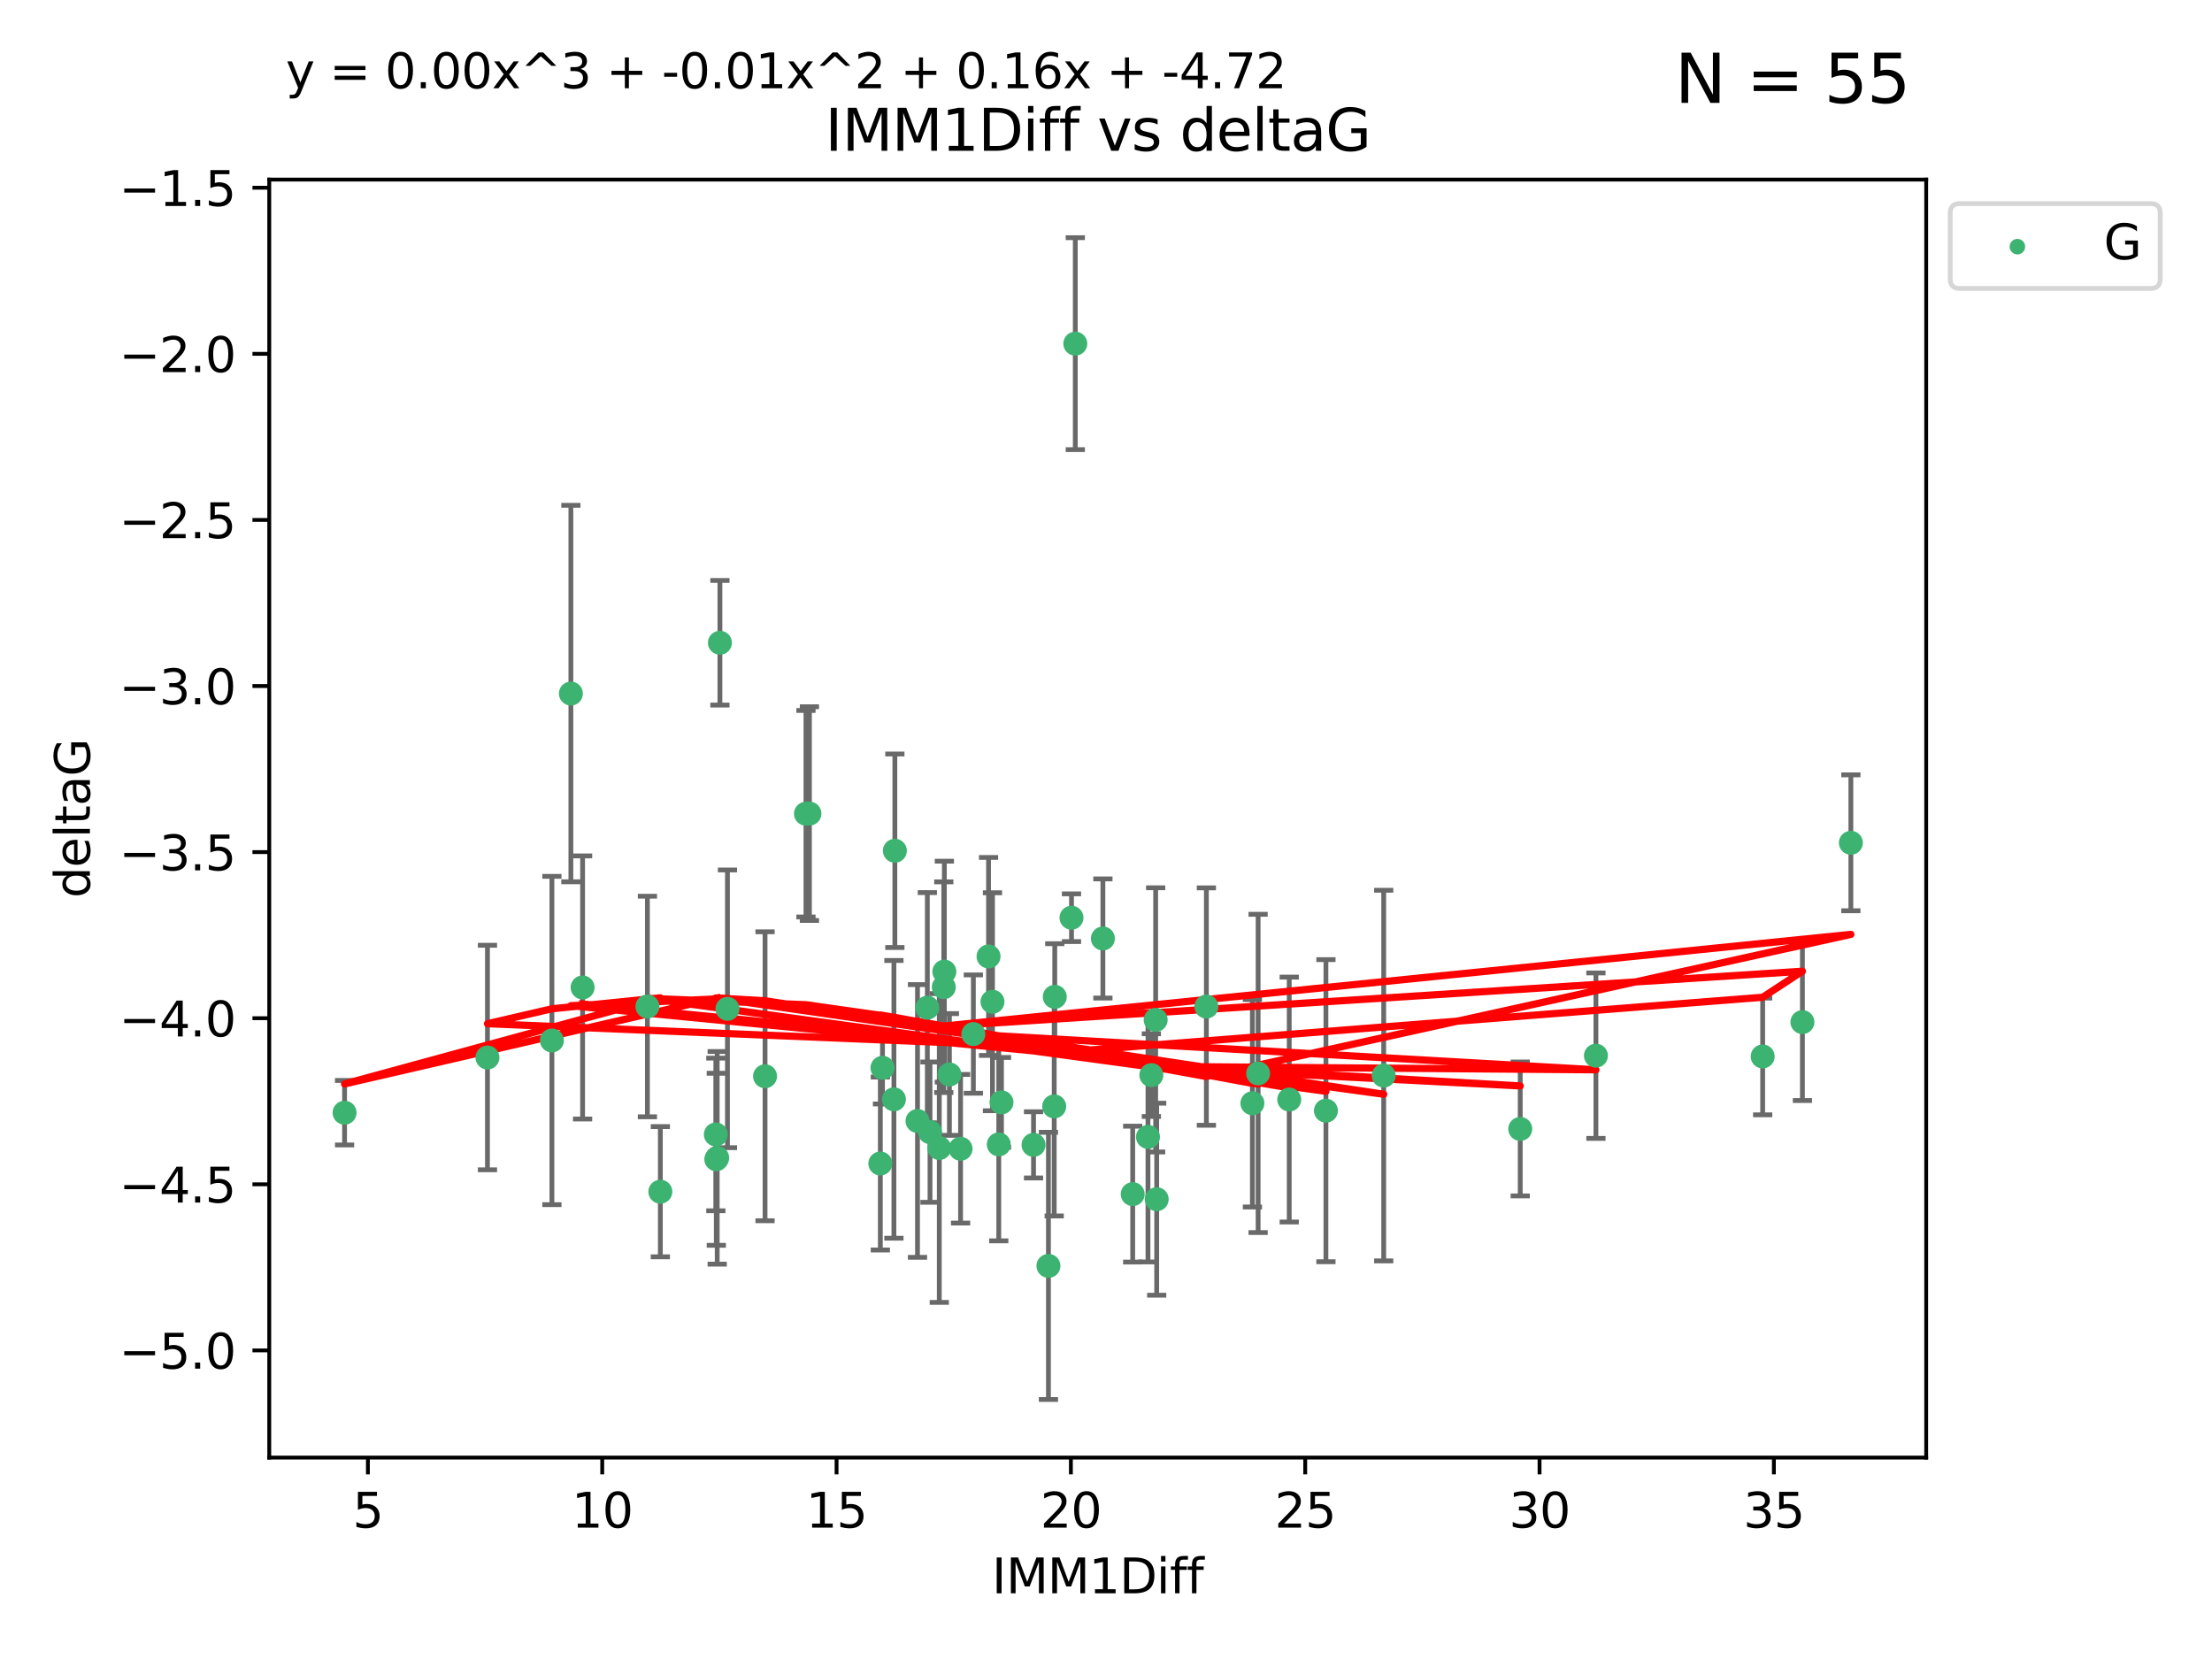 <?xml version="1.0" encoding="utf-8" standalone="no"?>
<!DOCTYPE svg PUBLIC "-//W3C//DTD SVG 1.1//EN"
  "http://www.w3.org/Graphics/SVG/1.1/DTD/svg11.dtd">
<svg xmlns:xlink="http://www.w3.org/1999/xlink" width="460.8pt" height="345.6pt" viewBox="0 0 460.8 345.6" xmlns="http://www.w3.org/2000/svg" version="1.1">
 <defs>
  <style type="text/css">*{stroke-linejoin: round; stroke-linecap: butt}</style>
 </defs>
 <g id="figure_1">
  <g id="patch_1">
   <path d="M 0 345.6 
L 460.8 345.6 
L 460.8 0 
L 0 0 
z
" style="fill: #ffffff"/>
  </g>
  <g id="axes_1">
   <g id="patch_2">
    <path d="M 56.09 303.64 
L 401.26 303.64 
L 401.26 37.411 
L 56.09 37.411 
z
" style="fill: #ffffff"/>
   </g>
   <g id="PathCollection_1">
    <defs>
     <path id="m6d47a13368" d="M 0 1.118 
C 0.297 1.118 0.581 1 0.791 0.791 
C 1 0.581 1.118 0.297 1.118 0 
C 1.118 -0.297 1 -0.581 0.791 -0.791 
C 0.581 -1 0.297 -1.118 0 -1.118 
C -0.297 -1.118 -0.581 -1 -0.791 -0.791 
C -1 -0.581 -1.118 -0.297 -1.118 0 
C -1.118 0.297 -1 0.581 -0.791 0.791 
C -0.581 1 -0.297 1.118 0 1.118 
z
" style="stroke: #3cb371"/>
    </defs>
    <g clip-path="url(#p081cf6d6b9)">
     <use xlink:href="#m6d47a13368" x="149.405" y="241.196" style="fill: #3cb371; stroke: #3cb371"/>
     <use xlink:href="#m6d47a13368" x="71.78" y="231.797" style="fill: #3cb371; stroke: #3cb371"/>
     <use xlink:href="#m6d47a13368" x="137.562" y="248.255" style="fill: #3cb371; stroke: #3cb371"/>
     <use xlink:href="#m6d47a13368" x="114.971" y="216.754" style="fill: #3cb371; stroke: #3cb371"/>
     <use xlink:href="#m6d47a13368" x="101.547" y="220.302" style="fill: #3cb371; stroke: #3cb371"/>
     <use xlink:href="#m6d47a13368" x="218.409" y="263.709" style="fill: #3cb371; stroke: #3cb371"/>
     <use xlink:href="#m6d47a13368" x="268.571" y="229.057" style="fill: #3cb371; stroke: #3cb371"/>
     <use xlink:href="#m6d47a13368" x="191.132" y="233.519" style="fill: #3cb371; stroke: #3cb371"/>
     <use xlink:href="#m6d47a13368" x="208.061" y="238.4" style="fill: #3cb371; stroke: #3cb371"/>
     <use xlink:href="#m6d47a13368" x="240.747" y="212.459" style="fill: #3cb371; stroke: #3cb371"/>
     <use xlink:href="#m6d47a13368" x="183.839" y="222.44" style="fill: #3cb371; stroke: #3cb371"/>
     <use xlink:href="#m6d47a13368" x="262.089" y="223.615" style="fill: #3cb371; stroke: #3cb371"/>
     <use xlink:href="#m6d47a13368" x="208.627" y="229.646" style="fill: #3cb371; stroke: #3cb371"/>
     <use xlink:href="#m6d47a13368" x="276.216" y="231.375" style="fill: #3cb371; stroke: #3cb371"/>
     <use xlink:href="#m6d47a13368" x="240.962" y="249.816" style="fill: #3cb371; stroke: #3cb371"/>
     <use xlink:href="#m6d47a13368" x="193.182" y="209.923" style="fill: #3cb371; stroke: #3cb371"/>
     <use xlink:href="#m6d47a13368" x="215.305" y="238.498" style="fill: #3cb371; stroke: #3cb371"/>
     <use xlink:href="#m6d47a13368" x="149.219" y="241.498" style="fill: #3cb371; stroke: #3cb371"/>
     <use xlink:href="#m6d47a13368" x="197.78" y="223.832" style="fill: #3cb371; stroke: #3cb371"/>
     <use xlink:href="#m6d47a13368" x="193.738" y="235.849" style="fill: #3cb371; stroke: #3cb371"/>
     <use xlink:href="#m6d47a13368" x="219.61" y="230.484" style="fill: #3cb371; stroke: #3cb371"/>
     <use xlink:href="#m6d47a13368" x="168.618" y="169.486" style="fill: #3cb371; stroke: #3cb371"/>
     <use xlink:href="#m6d47a13368" x="200.104" y="239.305" style="fill: #3cb371; stroke: #3cb371"/>
     <use xlink:href="#m6d47a13368" x="219.727" y="207.655" style="fill: #3cb371; stroke: #3cb371"/>
     <use xlink:href="#m6d47a13368" x="195.671" y="239.152" style="fill: #3cb371; stroke: #3cb371"/>
     <use xlink:href="#m6d47a13368" x="235.963" y="248.757" style="fill: #3cb371; stroke: #3cb371"/>
     <use xlink:href="#m6d47a13368" x="316.693" y="235.179" style="fill: #3cb371; stroke: #3cb371"/>
     <use xlink:href="#m6d47a13368" x="239.849" y="223.969" style="fill: #3cb371; stroke: #3cb371"/>
     <use xlink:href="#m6d47a13368" x="134.868" y="209.672" style="fill: #3cb371; stroke: #3cb371"/>
     <use xlink:href="#m6d47a13368" x="167.896" y="169.513" style="fill: #3cb371; stroke: #3cb371"/>
     <use xlink:href="#m6d47a13368" x="186.221" y="229.012" style="fill: #3cb371; stroke: #3cb371"/>
     <use xlink:href="#m6d47a13368" x="202.769" y="215.418" style="fill: #3cb371; stroke: #3cb371"/>
     <use xlink:href="#m6d47a13368" x="260.898" y="229.827" style="fill: #3cb371; stroke: #3cb371"/>
     <use xlink:href="#m6d47a13368" x="196.726" y="202.407" style="fill: #3cb371; stroke: #3cb371"/>
     <use xlink:href="#m6d47a13368" x="375.476" y="212.921" style="fill: #3cb371; stroke: #3cb371"/>
     <use xlink:href="#m6d47a13368" x="367.197" y="220.077" style="fill: #3cb371; stroke: #3cb371"/>
     <use xlink:href="#m6d47a13368" x="223.213" y="191.176" style="fill: #3cb371; stroke: #3cb371"/>
     <use xlink:href="#m6d47a13368" x="205.932" y="199.247" style="fill: #3cb371; stroke: #3cb371"/>
     <use xlink:href="#m6d47a13368" x="149.971" y="133.898" style="fill: #3cb371; stroke: #3cb371"/>
     <use xlink:href="#m6d47a13368" x="186.416" y="177.227" style="fill: #3cb371; stroke: #3cb371"/>
     <use xlink:href="#m6d47a13368" x="183.39" y="242.381" style="fill: #3cb371; stroke: #3cb371"/>
     <use xlink:href="#m6d47a13368" x="239.146" y="236.841" style="fill: #3cb371; stroke: #3cb371"/>
     <use xlink:href="#m6d47a13368" x="332.46" y="219.918" style="fill: #3cb371; stroke: #3cb371"/>
     <use xlink:href="#m6d47a13368" x="206.752" y="208.683" style="fill: #3cb371; stroke: #3cb371"/>
     <use xlink:href="#m6d47a13368" x="196.609" y="205.651" style="fill: #3cb371; stroke: #3cb371"/>
     <use xlink:href="#m6d47a13368" x="385.57" y="175.572" style="fill: #3cb371; stroke: #3cb371"/>
     <use xlink:href="#m6d47a13368" x="251.31" y="209.687" style="fill: #3cb371; stroke: #3cb371"/>
     <use xlink:href="#m6d47a13368" x="229.754" y="195.503" style="fill: #3cb371; stroke: #3cb371"/>
     <use xlink:href="#m6d47a13368" x="118.925" y="144.481" style="fill: #3cb371; stroke: #3cb371"/>
     <use xlink:href="#m6d47a13368" x="151.543" y="210.156" style="fill: #3cb371; stroke: #3cb371"/>
     <use xlink:href="#m6d47a13368" x="149.122" y="236.328" style="fill: #3cb371; stroke: #3cb371"/>
     <use xlink:href="#m6d47a13368" x="159.373" y="224.203" style="fill: #3cb371; stroke: #3cb371"/>
     <use xlink:href="#m6d47a13368" x="288.253" y="224.064" style="fill: #3cb371; stroke: #3cb371"/>
     <use xlink:href="#m6d47a13368" x="224.003" y="71.59" style="fill: #3cb371; stroke: #3cb371"/>
     <use xlink:href="#m6d47a13368" x="121.366" y="205.703" style="fill: #3cb371; stroke: #3cb371"/>
    </g>
   </g>
   <g id="matplotlib.axis_1">
    <g id="xtick_1">
     <g id="line2d_1">
      <defs>
       <path id="me4243d3078" d="M 0 0 
L 0 3.5 
" style="stroke: #000000; stroke-width: 0.8"/>
      </defs>
      <g>
       <use xlink:href="#me4243d3078" x="76.641" y="303.64" style="stroke: #000000; stroke-width: 0.8"/>
      </g>
     </g>
     <g id="text_1">
      <!-- 5 -->
      <g transform="translate(73.46 318.238)scale(0.1 -0.1)">
       <defs>
        <path id="DejaVuSans-35" d="M 691 4666 
L 3169 4666 
L 3169 4134 
L 1269 4134 
L 1269 2991 
Q 1406 3038 1543 3061 
Q 1681 3084 1819 3084 
Q 2600 3084 3056 2656 
Q 3513 2228 3513 1497 
Q 3513 744 3044 326 
Q 2575 -91 1722 -91 
Q 1428 -91 1123 -41 
Q 819 9 494 109 
L 494 744 
Q 775 591 1075 516 
Q 1375 441 1709 441 
Q 2250 441 2565 725 
Q 2881 1009 2881 1497 
Q 2881 1984 2565 2268 
Q 2250 2553 1709 2553 
Q 1456 2553 1204 2497 
Q 953 2441 691 2322 
L 691 4666 
z
" transform="scale(0.016)"/>
       </defs>
       <use xlink:href="#DejaVuSans-35"/>
      </g>
     </g>
    </g>
    <g id="xtick_2">
     <g id="line2d_2">
      <g>
       <use xlink:href="#me4243d3078" x="125.456" y="303.64" style="stroke: #000000; stroke-width: 0.8"/>
      </g>
     </g>
     <g id="text_2">
      <!-- 10 -->
      <g transform="translate(119.094 318.238)scale(0.1 -0.1)">
       <defs>
        <path id="DejaVuSans-31" d="M 794 531 
L 1825 531 
L 1825 4091 
L 703 3866 
L 703 4441 
L 1819 4666 
L 2450 4666 
L 2450 531 
L 3481 531 
L 3481 0 
L 794 0 
L 794 531 
z
" transform="scale(0.016)"/>
        <path id="DejaVuSans-30" d="M 2034 4250 
Q 1547 4250 1301 3770 
Q 1056 3291 1056 2328 
Q 1056 1369 1301 889 
Q 1547 409 2034 409 
Q 2525 409 2770 889 
Q 3016 1369 3016 2328 
Q 3016 3291 2770 3770 
Q 2525 4250 2034 4250 
z
M 2034 4750 
Q 2819 4750 3233 4129 
Q 3647 3509 3647 2328 
Q 3647 1150 3233 529 
Q 2819 -91 2034 -91 
Q 1250 -91 836 529 
Q 422 1150 422 2328 
Q 422 3509 836 4129 
Q 1250 4750 2034 4750 
z
" transform="scale(0.016)"/>
       </defs>
       <use xlink:href="#DejaVuSans-31"/>
       <use xlink:href="#DejaVuSans-30" x="63.623"/>
      </g>
     </g>
    </g>
    <g id="xtick_3">
     <g id="line2d_3">
      <g>
       <use xlink:href="#me4243d3078" x="174.271" y="303.64" style="stroke: #000000; stroke-width: 0.8"/>
      </g>
     </g>
     <g id="text_3">
      <!-- 15 -->
      <g transform="translate(167.908 318.238)scale(0.1 -0.1)">
       <use xlink:href="#DejaVuSans-31"/>
       <use xlink:href="#DejaVuSans-35" x="63.623"/>
      </g>
     </g>
    </g>
    <g id="xtick_4">
     <g id="line2d_4">
      <g>
       <use xlink:href="#me4243d3078" x="223.086" y="303.64" style="stroke: #000000; stroke-width: 0.8"/>
      </g>
     </g>
     <g id="text_4">
      <!-- 20 -->
      <g transform="translate(216.723 318.238)scale(0.1 -0.1)">
       <defs>
        <path id="DejaVuSans-32" d="M 1228 531 
L 3431 531 
L 3431 0 
L 469 0 
L 469 531 
Q 828 903 1448 1529 
Q 2069 2156 2228 2338 
Q 2531 2678 2651 2914 
Q 2772 3150 2772 3378 
Q 2772 3750 2511 3984 
Q 2250 4219 1831 4219 
Q 1534 4219 1204 4116 
Q 875 4013 500 3803 
L 500 4441 
Q 881 4594 1212 4672 
Q 1544 4750 1819 4750 
Q 2544 4750 2975 4387 
Q 3406 4025 3406 3419 
Q 3406 3131 3298 2873 
Q 3191 2616 2906 2266 
Q 2828 2175 2409 1742 
Q 1991 1309 1228 531 
z
" transform="scale(0.016)"/>
       </defs>
       <use xlink:href="#DejaVuSans-32"/>
       <use xlink:href="#DejaVuSans-30" x="63.623"/>
      </g>
     </g>
    </g>
    <g id="xtick_5">
     <g id="line2d_5">
      <g>
       <use xlink:href="#me4243d3078" x="271.9" y="303.64" style="stroke: #000000; stroke-width: 0.8"/>
      </g>
     </g>
     <g id="text_5">
      <!-- 25 -->
      <g transform="translate(265.538 318.238)scale(0.1 -0.1)">
       <use xlink:href="#DejaVuSans-32"/>
       <use xlink:href="#DejaVuSans-35" x="63.623"/>
      </g>
     </g>
    </g>
    <g id="xtick_6">
     <g id="line2d_6">
      <g>
       <use xlink:href="#me4243d3078" x="320.715" y="303.64" style="stroke: #000000; stroke-width: 0.8"/>
      </g>
     </g>
     <g id="text_6">
      <!-- 30 -->
      <g transform="translate(314.353 318.238)scale(0.1 -0.1)">
       <defs>
        <path id="DejaVuSans-33" d="M 2597 2516 
Q 3050 2419 3304 2112 
Q 3559 1806 3559 1356 
Q 3559 666 3084 287 
Q 2609 -91 1734 -91 
Q 1441 -91 1130 -33 
Q 819 25 488 141 
L 488 750 
Q 750 597 1062 519 
Q 1375 441 1716 441 
Q 2309 441 2620 675 
Q 2931 909 2931 1356 
Q 2931 1769 2642 2001 
Q 2353 2234 1838 2234 
L 1294 2234 
L 1294 2753 
L 1863 2753 
Q 2328 2753 2575 2939 
Q 2822 3125 2822 3475 
Q 2822 3834 2567 4026 
Q 2313 4219 1838 4219 
Q 1578 4219 1281 4162 
Q 984 4106 628 3988 
L 628 4550 
Q 988 4650 1302 4700 
Q 1616 4750 1894 4750 
Q 2613 4750 3031 4423 
Q 3450 4097 3450 3541 
Q 3450 3153 3228 2886 
Q 3006 2619 2597 2516 
z
" transform="scale(0.016)"/>
       </defs>
       <use xlink:href="#DejaVuSans-33"/>
       <use xlink:href="#DejaVuSans-30" x="63.623"/>
      </g>
     </g>
    </g>
    <g id="xtick_7">
     <g id="line2d_7">
      <g>
       <use xlink:href="#me4243d3078" x="369.53" y="303.64" style="stroke: #000000; stroke-width: 0.8"/>
      </g>
     </g>
     <g id="text_7">
      <!-- 35 -->
      <g transform="translate(363.167 318.238)scale(0.1 -0.1)">
       <use xlink:href="#DejaVuSans-33"/>
       <use xlink:href="#DejaVuSans-35" x="63.623"/>
      </g>
     </g>
    </g>
    <g id="text_8">
     <!-- IMM1Diff -->
     <g transform="translate(206.631 331.917)scale(0.1 -0.1)">
      <defs>
       <path id="DejaVuSans-49" d="M 628 4666 
L 1259 4666 
L 1259 0 
L 628 0 
L 628 4666 
z
" transform="scale(0.016)"/>
       <path id="DejaVuSans-4d" d="M 628 4666 
L 1569 4666 
L 2759 1491 
L 3956 4666 
L 4897 4666 
L 4897 0 
L 4281 0 
L 4281 4097 
L 3078 897 
L 2444 897 
L 1241 4097 
L 1241 0 
L 628 0 
L 628 4666 
z
" transform="scale(0.016)"/>
       <path id="DejaVuSans-44" d="M 1259 4147 
L 1259 519 
L 2022 519 
Q 2988 519 3436 956 
Q 3884 1394 3884 2338 
Q 3884 3275 3436 3711 
Q 2988 4147 2022 4147 
L 1259 4147 
z
M 628 4666 
L 1925 4666 
Q 3281 4666 3915 4102 
Q 4550 3538 4550 2338 
Q 4550 1131 3912 565 
Q 3275 0 1925 0 
L 628 0 
L 628 4666 
z
" transform="scale(0.016)"/>
       <path id="DejaVuSans-69" d="M 603 3500 
L 1178 3500 
L 1178 0 
L 603 0 
L 603 3500 
z
M 603 4863 
L 1178 4863 
L 1178 4134 
L 603 4134 
L 603 4863 
z
" transform="scale(0.016)"/>
       <path id="DejaVuSans-66" d="M 2375 4863 
L 2375 4384 
L 1825 4384 
Q 1516 4384 1395 4259 
Q 1275 4134 1275 3809 
L 1275 3500 
L 2222 3500 
L 2222 3053 
L 1275 3053 
L 1275 0 
L 697 0 
L 697 3053 
L 147 3053 
L 147 3500 
L 697 3500 
L 697 3744 
Q 697 4328 969 4595 
Q 1241 4863 1831 4863 
L 2375 4863 
z
" transform="scale(0.016)"/>
      </defs>
      <use xlink:href="#DejaVuSans-49"/>
      <use xlink:href="#DejaVuSans-4d" x="29.492"/>
      <use xlink:href="#DejaVuSans-4d" x="115.771"/>
      <use xlink:href="#DejaVuSans-31" x="202.051"/>
      <use xlink:href="#DejaVuSans-44" x="265.674"/>
      <use xlink:href="#DejaVuSans-69" x="342.676"/>
      <use xlink:href="#DejaVuSans-66" x="370.459"/>
      <use xlink:href="#DejaVuSans-66" x="405.664"/>
     </g>
    </g>
   </g>
   <g id="matplotlib.axis_2">
    <g id="ytick_1">
     <g id="line2d_8">
      <defs>
       <path id="me6d0958f2e" d="M 0 0 
L -3.5 0 
" style="stroke: #000000; stroke-width: 0.8"/>
      </defs>
      <g>
       <use xlink:href="#me6d0958f2e" x="56.09" y="281.313" style="stroke: #000000; stroke-width: 0.8"/>
      </g>
     </g>
     <g id="text_9">
      <!-- −5.0 -->
      <g transform="translate(24.807 285.113)scale(0.1 -0.1)">
       <defs>
        <path id="DejaVuSans-2212" d="M 678 2272 
L 4684 2272 
L 4684 1741 
L 678 1741 
L 678 2272 
z
" transform="scale(0.016)"/>
        <path id="DejaVuSans-2e" d="M 684 794 
L 1344 794 
L 1344 0 
L 684 0 
L 684 794 
z
" transform="scale(0.016)"/>
       </defs>
       <use xlink:href="#DejaVuSans-2212"/>
       <use xlink:href="#DejaVuSans-35" x="83.789"/>
       <use xlink:href="#DejaVuSans-2e" x="147.412"/>
       <use xlink:href="#DejaVuSans-30" x="179.199"/>
      </g>
     </g>
    </g>
    <g id="ytick_2">
     <g id="line2d_9">
      <g>
       <use xlink:href="#me6d0958f2e" x="56.09" y="246.713" style="stroke: #000000; stroke-width: 0.8"/>
      </g>
     </g>
     <g id="text_10">
      <!-- −4.5 -->
      <g transform="translate(24.807 250.512)scale(0.1 -0.1)">
       <defs>
        <path id="DejaVuSans-34" d="M 2419 4116 
L 825 1625 
L 2419 1625 
L 2419 4116 
z
M 2253 4666 
L 3047 4666 
L 3047 1625 
L 3713 1625 
L 3713 1100 
L 3047 1100 
L 3047 0 
L 2419 0 
L 2419 1100 
L 313 1100 
L 313 1709 
L 2253 4666 
z
" transform="scale(0.016)"/>
       </defs>
       <use xlink:href="#DejaVuSans-2212"/>
       <use xlink:href="#DejaVuSans-34" x="83.789"/>
       <use xlink:href="#DejaVuSans-2e" x="147.412"/>
       <use xlink:href="#DejaVuSans-35" x="179.199"/>
      </g>
     </g>
    </g>
    <g id="ytick_3">
     <g id="line2d_10">
      <g>
       <use xlink:href="#me6d0958f2e" x="56.09" y="212.112" style="stroke: #000000; stroke-width: 0.8"/>
      </g>
     </g>
     <g id="text_11">
      <!-- −4.0 -->
      <g transform="translate(24.807 215.911)scale(0.1 -0.1)">
       <use xlink:href="#DejaVuSans-2212"/>
       <use xlink:href="#DejaVuSans-34" x="83.789"/>
       <use xlink:href="#DejaVuSans-2e" x="147.412"/>
       <use xlink:href="#DejaVuSans-30" x="179.199"/>
      </g>
     </g>
    </g>
    <g id="ytick_4">
     <g id="line2d_11">
      <g>
       <use xlink:href="#me6d0958f2e" x="56.09" y="177.511" style="stroke: #000000; stroke-width: 0.8"/>
      </g>
     </g>
     <g id="text_12">
      <!-- −3.5 -->
      <g transform="translate(24.807 181.31)scale(0.1 -0.1)">
       <use xlink:href="#DejaVuSans-2212"/>
       <use xlink:href="#DejaVuSans-33" x="83.789"/>
       <use xlink:href="#DejaVuSans-2e" x="147.412"/>
       <use xlink:href="#DejaVuSans-35" x="179.199"/>
      </g>
     </g>
    </g>
    <g id="ytick_5">
     <g id="line2d_12">
      <g>
       <use xlink:href="#me6d0958f2e" x="56.09" y="142.91" style="stroke: #000000; stroke-width: 0.8"/>
      </g>
     </g>
     <g id="text_13">
      <!-- −3.0 -->
      <g transform="translate(24.807 146.709)scale(0.1 -0.1)">
       <use xlink:href="#DejaVuSans-2212"/>
       <use xlink:href="#DejaVuSans-33" x="83.789"/>
       <use xlink:href="#DejaVuSans-2e" x="147.412"/>
       <use xlink:href="#DejaVuSans-30" x="179.199"/>
      </g>
     </g>
    </g>
    <g id="ytick_6">
     <g id="line2d_13">
      <g>
       <use xlink:href="#me6d0958f2e" x="56.09" y="108.309" style="stroke: #000000; stroke-width: 0.8"/>
      </g>
     </g>
     <g id="text_14">
      <!-- −2.5 -->
      <g transform="translate(24.807 112.108)scale(0.1 -0.1)">
       <use xlink:href="#DejaVuSans-2212"/>
       <use xlink:href="#DejaVuSans-32" x="83.789"/>
       <use xlink:href="#DejaVuSans-2e" x="147.412"/>
       <use xlink:href="#DejaVuSans-35" x="179.199"/>
      </g>
     </g>
    </g>
    <g id="ytick_7">
     <g id="line2d_14">
      <g>
       <use xlink:href="#me6d0958f2e" x="56.09" y="73.708" style="stroke: #000000; stroke-width: 0.8"/>
      </g>
     </g>
     <g id="text_15">
      <!-- −2.0 -->
      <g transform="translate(24.807 77.507)scale(0.1 -0.1)">
       <use xlink:href="#DejaVuSans-2212"/>
       <use xlink:href="#DejaVuSans-32" x="83.789"/>
       <use xlink:href="#DejaVuSans-2e" x="147.412"/>
       <use xlink:href="#DejaVuSans-30" x="179.199"/>
      </g>
     </g>
    </g>
    <g id="ytick_8">
     <g id="line2d_15">
      <g>
       <use xlink:href="#me6d0958f2e" x="56.09" y="39.107" style="stroke: #000000; stroke-width: 0.8"/>
      </g>
     </g>
     <g id="text_16">
      <!-- −1.5 -->
      <g transform="translate(24.807 42.906)scale(0.1 -0.1)">
       <use xlink:href="#DejaVuSans-2212"/>
       <use xlink:href="#DejaVuSans-31" x="83.789"/>
       <use xlink:href="#DejaVuSans-2e" x="147.412"/>
       <use xlink:href="#DejaVuSans-35" x="179.199"/>
      </g>
     </g>
    </g>
    <g id="text_17">
     <!-- deltaG -->
     <g transform="translate(18.727 187.064)rotate(-90)scale(0.1 -0.1)">
      <defs>
       <path id="DejaVuSans-64" d="M 2906 2969 
L 2906 4863 
L 3481 4863 
L 3481 0 
L 2906 0 
L 2906 525 
Q 2725 213 2448 61 
Q 2172 -91 1784 -91 
Q 1150 -91 751 415 
Q 353 922 353 1747 
Q 353 2572 751 3078 
Q 1150 3584 1784 3584 
Q 2172 3584 2448 3432 
Q 2725 3281 2906 2969 
z
M 947 1747 
Q 947 1113 1208 752 
Q 1469 391 1925 391 
Q 2381 391 2643 752 
Q 2906 1113 2906 1747 
Q 2906 2381 2643 2742 
Q 2381 3103 1925 3103 
Q 1469 3103 1208 2742 
Q 947 2381 947 1747 
z
" transform="scale(0.016)"/>
       <path id="DejaVuSans-65" d="M 3597 1894 
L 3597 1613 
L 953 1613 
Q 991 1019 1311 708 
Q 1631 397 2203 397 
Q 2534 397 2845 478 
Q 3156 559 3463 722 
L 3463 178 
Q 3153 47 2828 -22 
Q 2503 -91 2169 -91 
Q 1331 -91 842 396 
Q 353 884 353 1716 
Q 353 2575 817 3079 
Q 1281 3584 2069 3584 
Q 2775 3584 3186 3129 
Q 3597 2675 3597 1894 
z
M 3022 2063 
Q 3016 2534 2758 2815 
Q 2500 3097 2075 3097 
Q 1594 3097 1305 2825 
Q 1016 2553 972 2059 
L 3022 2063 
z
" transform="scale(0.016)"/>
       <path id="DejaVuSans-6c" d="M 603 4863 
L 1178 4863 
L 1178 0 
L 603 0 
L 603 4863 
z
" transform="scale(0.016)"/>
       <path id="DejaVuSans-74" d="M 1172 4494 
L 1172 3500 
L 2356 3500 
L 2356 3053 
L 1172 3053 
L 1172 1153 
Q 1172 725 1289 603 
Q 1406 481 1766 481 
L 2356 481 
L 2356 0 
L 1766 0 
Q 1100 0 847 248 
Q 594 497 594 1153 
L 594 3053 
L 172 3053 
L 172 3500 
L 594 3500 
L 594 4494 
L 1172 4494 
z
" transform="scale(0.016)"/>
       <path id="DejaVuSans-61" d="M 2194 1759 
Q 1497 1759 1228 1600 
Q 959 1441 959 1056 
Q 959 750 1161 570 
Q 1363 391 1709 391 
Q 2188 391 2477 730 
Q 2766 1069 2766 1631 
L 2766 1759 
L 2194 1759 
z
M 3341 1997 
L 3341 0 
L 2766 0 
L 2766 531 
Q 2569 213 2275 61 
Q 1981 -91 1556 -91 
Q 1019 -91 701 211 
Q 384 513 384 1019 
Q 384 1609 779 1909 
Q 1175 2209 1959 2209 
L 2766 2209 
L 2766 2266 
Q 2766 2663 2505 2880 
Q 2244 3097 1772 3097 
Q 1472 3097 1187 3025 
Q 903 2953 641 2809 
L 641 3341 
Q 956 3463 1253 3523 
Q 1550 3584 1831 3584 
Q 2591 3584 2966 3190 
Q 3341 2797 3341 1997 
z
" transform="scale(0.016)"/>
       <path id="DejaVuSans-47" d="M 3809 666 
L 3809 1919 
L 2778 1919 
L 2778 2438 
L 4434 2438 
L 4434 434 
Q 4069 175 3628 42 
Q 3188 -91 2688 -91 
Q 1594 -91 976 548 
Q 359 1188 359 2328 
Q 359 3472 976 4111 
Q 1594 4750 2688 4750 
Q 3144 4750 3555 4637 
Q 3966 4525 4313 4306 
L 4313 3634 
Q 3963 3931 3569 4081 
Q 3175 4231 2741 4231 
Q 1884 4231 1454 3753 
Q 1025 3275 1025 2328 
Q 1025 1384 1454 906 
Q 1884 428 2741 428 
Q 3075 428 3337 486 
Q 3600 544 3809 666 
z
" transform="scale(0.016)"/>
      </defs>
      <use xlink:href="#DejaVuSans-64"/>
      <use xlink:href="#DejaVuSans-65" x="63.477"/>
      <use xlink:href="#DejaVuSans-6c" x="125"/>
      <use xlink:href="#DejaVuSans-74" x="152.783"/>
      <use xlink:href="#DejaVuSans-61" x="191.992"/>
      <use xlink:href="#DejaVuSans-47" x="253.271"/>
     </g>
    </g>
   </g>
   <g id="LineCollection_1">
    <path d="M 149.405 263.343 
L 149.405 219.05 
" clip-path="url(#p081cf6d6b9)" style="fill: none; stroke: #696969"/>
    <path d="M 71.78 238.514 
L 71.78 225.08 
" clip-path="url(#p081cf6d6b9)" style="fill: none; stroke: #696969"/>
    <path d="M 137.562 261.822 
L 137.562 234.688 
" clip-path="url(#p081cf6d6b9)" style="fill: none; stroke: #696969"/>
    <path d="M 114.971 250.952 
L 114.971 182.556 
" clip-path="url(#p081cf6d6b9)" style="fill: none; stroke: #696969"/>
    <path d="M 101.547 243.69 
L 101.547 196.914 
" clip-path="url(#p081cf6d6b9)" style="fill: none; stroke: #696969"/>
    <path d="M 218.409 291.539 
L 218.409 235.879 
" clip-path="url(#p081cf6d6b9)" style="fill: none; stroke: #696969"/>
    <path d="M 268.571 254.563 
L 268.571 203.55 
" clip-path="url(#p081cf6d6b9)" style="fill: none; stroke: #696969"/>
    <path d="M 191.132 261.925 
L 191.132 205.113 
" clip-path="url(#p081cf6d6b9)" style="fill: none; stroke: #696969"/>
    <path d="M 208.061 258.491 
L 208.061 218.308 
" clip-path="url(#p081cf6d6b9)" style="fill: none; stroke: #696969"/>
    <path d="M 240.747 239.979 
L 240.747 184.94 
" clip-path="url(#p081cf6d6b9)" style="fill: none; stroke: #696969"/>
    <path d="M 183.839 229.979 
L 183.839 214.901 
" clip-path="url(#p081cf6d6b9)" style="fill: none; stroke: #696969"/>
    <path d="M 262.089 256.768 
L 262.089 190.463 
" clip-path="url(#p081cf6d6b9)" style="fill: none; stroke: #696969"/>
    <path d="M 208.627 239.005 
L 208.627 220.287 
" clip-path="url(#p081cf6d6b9)" style="fill: none; stroke: #696969"/>
    <path d="M 276.216 262.839 
L 276.216 199.91 
" clip-path="url(#p081cf6d6b9)" style="fill: none; stroke: #696969"/>
    <path d="M 240.962 269.816 
L 240.962 229.815 
" clip-path="url(#p081cf6d6b9)" style="fill: none; stroke: #696969"/>
    <path d="M 193.182 233.902 
L 193.182 185.943 
" clip-path="url(#p081cf6d6b9)" style="fill: none; stroke: #696969"/>
    <path d="M 215.305 245.393 
L 215.305 231.602 
" clip-path="url(#p081cf6d6b9)" style="fill: none; stroke: #696969"/>
    <path d="M 149.219 259.416 
L 149.219 223.58 
" clip-path="url(#p081cf6d6b9)" style="fill: none; stroke: #696969"/>
    <path d="M 197.78 236.51 
L 197.78 211.155 
" clip-path="url(#p081cf6d6b9)" style="fill: none; stroke: #696969"/>
    <path d="M 193.738 250.463 
L 193.738 221.235 
" clip-path="url(#p081cf6d6b9)" style="fill: none; stroke: #696969"/>
    <path d="M 219.61 253.304 
L 219.61 207.664 
" clip-path="url(#p081cf6d6b9)" style="fill: none; stroke: #696969"/>
    <path d="M 168.618 191.746 
L 168.618 147.227 
" clip-path="url(#p081cf6d6b9)" style="fill: none; stroke: #696969"/>
    <path d="M 200.104 254.782 
L 200.104 223.828 
" clip-path="url(#p081cf6d6b9)" style="fill: none; stroke: #696969"/>
    <path d="M 219.727 218.718 
L 219.727 196.592 
" clip-path="url(#p081cf6d6b9)" style="fill: none; stroke: #696969"/>
    <path d="M 195.671 271.312 
L 195.671 206.993 
" clip-path="url(#p081cf6d6b9)" style="fill: none; stroke: #696969"/>
    <path d="M 235.963 262.911 
L 235.963 234.602 
" clip-path="url(#p081cf6d6b9)" style="fill: none; stroke: #696969"/>
    <path d="M 316.693 249.133 
L 316.693 221.225 
" clip-path="url(#p081cf6d6b9)" style="fill: none; stroke: #696969"/>
    <path d="M 239.849 232.585 
L 239.849 215.352 
" clip-path="url(#p081cf6d6b9)" style="fill: none; stroke: #696969"/>
    <path d="M 134.868 232.65 
L 134.868 186.694 
" clip-path="url(#p081cf6d6b9)" style="fill: none; stroke: #696969"/>
    <path d="M 167.896 191.026 
L 167.896 148.001 
" clip-path="url(#p081cf6d6b9)" style="fill: none; stroke: #696969"/>
    <path d="M 186.221 257.941 
L 186.221 200.084 
" clip-path="url(#p081cf6d6b9)" style="fill: none; stroke: #696969"/>
    <path d="M 202.769 227.743 
L 202.769 203.092 
" clip-path="url(#p081cf6d6b9)" style="fill: none; stroke: #696969"/>
    <path d="M 260.898 251.438 
L 260.898 208.217 
" clip-path="url(#p081cf6d6b9)" style="fill: none; stroke: #696969"/>
    <path d="M 196.726 225.415 
L 196.726 179.398 
" clip-path="url(#p081cf6d6b9)" style="fill: none; stroke: #696969"/>
    <path d="M 375.476 229.255 
L 375.476 196.587 
" clip-path="url(#p081cf6d6b9)" style="fill: none; stroke: #696969"/>
    <path d="M 367.197 232.241 
L 367.197 207.912 
" clip-path="url(#p081cf6d6b9)" style="fill: none; stroke: #696969"/>
    <path d="M 223.213 196.147 
L 223.213 186.204 
" clip-path="url(#p081cf6d6b9)" style="fill: none; stroke: #696969"/>
    <path d="M 205.932 219.867 
L 205.932 178.627 
" clip-path="url(#p081cf6d6b9)" style="fill: none; stroke: #696969"/>
    <path d="M 149.971 146.878 
L 149.971 120.919 
" clip-path="url(#p081cf6d6b9)" style="fill: none; stroke: #696969"/>
    <path d="M 186.416 197.381 
L 186.416 157.073 
" clip-path="url(#p081cf6d6b9)" style="fill: none; stroke: #696969"/>
    <path d="M 183.39 260.395 
L 183.39 224.367 
" clip-path="url(#p081cf6d6b9)" style="fill: none; stroke: #696969"/>
    <path d="M 239.146 262.879 
L 239.146 210.802 
" clip-path="url(#p081cf6d6b9)" style="fill: none; stroke: #696969"/>
    <path d="M 332.46 237.148 
L 332.46 202.688 
" clip-path="url(#p081cf6d6b9)" style="fill: none; stroke: #696969"/>
    <path d="M 206.752 231.387 
L 206.752 185.98 
" clip-path="url(#p081cf6d6b9)" style="fill: none; stroke: #696969"/>
    <path d="M 196.609 227.595 
L 196.609 183.706 
" clip-path="url(#p081cf6d6b9)" style="fill: none; stroke: #696969"/>
    <path d="M 385.57 189.727 
L 385.57 161.417 
" clip-path="url(#p081cf6d6b9)" style="fill: none; stroke: #696969"/>
    <path d="M 251.31 234.415 
L 251.31 184.96 
" clip-path="url(#p081cf6d6b9)" style="fill: none; stroke: #696969"/>
    <path d="M 229.754 207.914 
L 229.754 183.092 
" clip-path="url(#p081cf6d6b9)" style="fill: none; stroke: #696969"/>
    <path d="M 118.925 183.693 
L 118.925 105.269 
" clip-path="url(#p081cf6d6b9)" style="fill: none; stroke: #696969"/>
    <path d="M 151.543 239.084 
L 151.543 181.229 
" clip-path="url(#p081cf6d6b9)" style="fill: none; stroke: #696969"/>
    <path d="M 149.122 252.227 
L 149.122 220.428 
" clip-path="url(#p081cf6d6b9)" style="fill: none; stroke: #696969"/>
    <path d="M 159.373 254.303 
L 159.373 194.103 
" clip-path="url(#p081cf6d6b9)" style="fill: none; stroke: #696969"/>
    <path d="M 288.253 262.668 
L 288.253 185.46 
" clip-path="url(#p081cf6d6b9)" style="fill: none; stroke: #696969"/>
    <path d="M 224.003 93.667 
L 224.003 49.513 
" clip-path="url(#p081cf6d6b9)" style="fill: none; stroke: #696969"/>
    <path d="M 121.366 233.107 
L 121.366 178.299 
" clip-path="url(#p081cf6d6b9)" style="fill: none; stroke: #696969"/>
   </g>
   <g id="line2d_16">
    <defs>
     <path id="m09d67078d7" d="M 2 0 
L -2 -0 
" style="stroke: #696969"/>
    </defs>
    <g clip-path="url(#p081cf6d6b9)">
     <use xlink:href="#m09d67078d7" x="149.405" y="263.343" style="fill: #696969; stroke: #696969"/>
     <use xlink:href="#m09d67078d7" x="71.78" y="238.514" style="fill: #696969; stroke: #696969"/>
     <use xlink:href="#m09d67078d7" x="137.562" y="261.822" style="fill: #696969; stroke: #696969"/>
     <use xlink:href="#m09d67078d7" x="114.971" y="250.952" style="fill: #696969; stroke: #696969"/>
     <use xlink:href="#m09d67078d7" x="101.547" y="243.69" style="fill: #696969; stroke: #696969"/>
     <use xlink:href="#m09d67078d7" x="218.409" y="291.539" style="fill: #696969; stroke: #696969"/>
     <use xlink:href="#m09d67078d7" x="268.571" y="254.563" style="fill: #696969; stroke: #696969"/>
     <use xlink:href="#m09d67078d7" x="191.132" y="261.925" style="fill: #696969; stroke: #696969"/>
     <use xlink:href="#m09d67078d7" x="208.061" y="258.491" style="fill: #696969; stroke: #696969"/>
     <use xlink:href="#m09d67078d7" x="240.747" y="239.979" style="fill: #696969; stroke: #696969"/>
     <use xlink:href="#m09d67078d7" x="183.839" y="229.979" style="fill: #696969; stroke: #696969"/>
     <use xlink:href="#m09d67078d7" x="262.089" y="256.768" style="fill: #696969; stroke: #696969"/>
     <use xlink:href="#m09d67078d7" x="208.627" y="239.005" style="fill: #696969; stroke: #696969"/>
     <use xlink:href="#m09d67078d7" x="276.216" y="262.839" style="fill: #696969; stroke: #696969"/>
     <use xlink:href="#m09d67078d7" x="240.962" y="269.816" style="fill: #696969; stroke: #696969"/>
     <use xlink:href="#m09d67078d7" x="193.182" y="233.902" style="fill: #696969; stroke: #696969"/>
     <use xlink:href="#m09d67078d7" x="215.305" y="245.393" style="fill: #696969; stroke: #696969"/>
     <use xlink:href="#m09d67078d7" x="149.219" y="259.416" style="fill: #696969; stroke: #696969"/>
     <use xlink:href="#m09d67078d7" x="197.78" y="236.51" style="fill: #696969; stroke: #696969"/>
     <use xlink:href="#m09d67078d7" x="193.738" y="250.463" style="fill: #696969; stroke: #696969"/>
     <use xlink:href="#m09d67078d7" x="219.61" y="253.304" style="fill: #696969; stroke: #696969"/>
     <use xlink:href="#m09d67078d7" x="168.618" y="191.746" style="fill: #696969; stroke: #696969"/>
     <use xlink:href="#m09d67078d7" x="200.104" y="254.782" style="fill: #696969; stroke: #696969"/>
     <use xlink:href="#m09d67078d7" x="219.727" y="218.718" style="fill: #696969; stroke: #696969"/>
     <use xlink:href="#m09d67078d7" x="195.671" y="271.312" style="fill: #696969; stroke: #696969"/>
     <use xlink:href="#m09d67078d7" x="235.963" y="262.911" style="fill: #696969; stroke: #696969"/>
     <use xlink:href="#m09d67078d7" x="316.693" y="249.133" style="fill: #696969; stroke: #696969"/>
     <use xlink:href="#m09d67078d7" x="239.849" y="232.585" style="fill: #696969; stroke: #696969"/>
     <use xlink:href="#m09d67078d7" x="134.868" y="232.65" style="fill: #696969; stroke: #696969"/>
     <use xlink:href="#m09d67078d7" x="167.896" y="191.026" style="fill: #696969; stroke: #696969"/>
     <use xlink:href="#m09d67078d7" x="186.221" y="257.941" style="fill: #696969; stroke: #696969"/>
     <use xlink:href="#m09d67078d7" x="202.769" y="227.743" style="fill: #696969; stroke: #696969"/>
     <use xlink:href="#m09d67078d7" x="260.898" y="251.438" style="fill: #696969; stroke: #696969"/>
     <use xlink:href="#m09d67078d7" x="196.726" y="225.415" style="fill: #696969; stroke: #696969"/>
     <use xlink:href="#m09d67078d7" x="375.476" y="229.255" style="fill: #696969; stroke: #696969"/>
     <use xlink:href="#m09d67078d7" x="367.197" y="232.241" style="fill: #696969; stroke: #696969"/>
     <use xlink:href="#m09d67078d7" x="223.213" y="196.147" style="fill: #696969; stroke: #696969"/>
     <use xlink:href="#m09d67078d7" x="205.932" y="219.867" style="fill: #696969; stroke: #696969"/>
     <use xlink:href="#m09d67078d7" x="149.971" y="146.878" style="fill: #696969; stroke: #696969"/>
     <use xlink:href="#m09d67078d7" x="186.416" y="197.381" style="fill: #696969; stroke: #696969"/>
     <use xlink:href="#m09d67078d7" x="183.39" y="260.395" style="fill: #696969; stroke: #696969"/>
     <use xlink:href="#m09d67078d7" x="239.146" y="262.879" style="fill: #696969; stroke: #696969"/>
     <use xlink:href="#m09d67078d7" x="332.46" y="237.148" style="fill: #696969; stroke: #696969"/>
     <use xlink:href="#m09d67078d7" x="206.752" y="231.387" style="fill: #696969; stroke: #696969"/>
     <use xlink:href="#m09d67078d7" x="196.609" y="227.595" style="fill: #696969; stroke: #696969"/>
     <use xlink:href="#m09d67078d7" x="385.57" y="189.727" style="fill: #696969; stroke: #696969"/>
     <use xlink:href="#m09d67078d7" x="251.31" y="234.415" style="fill: #696969; stroke: #696969"/>
     <use xlink:href="#m09d67078d7" x="229.754" y="207.914" style="fill: #696969; stroke: #696969"/>
     <use xlink:href="#m09d67078d7" x="118.925" y="183.693" style="fill: #696969; stroke: #696969"/>
     <use xlink:href="#m09d67078d7" x="151.543" y="239.084" style="fill: #696969; stroke: #696969"/>
     <use xlink:href="#m09d67078d7" x="149.122" y="252.227" style="fill: #696969; stroke: #696969"/>
     <use xlink:href="#m09d67078d7" x="159.373" y="254.303" style="fill: #696969; stroke: #696969"/>
     <use xlink:href="#m09d67078d7" x="288.253" y="262.668" style="fill: #696969; stroke: #696969"/>
     <use xlink:href="#m09d67078d7" x="224.003" y="93.667" style="fill: #696969; stroke: #696969"/>
     <use xlink:href="#m09d67078d7" x="121.366" y="233.107" style="fill: #696969; stroke: #696969"/>
    </g>
   </g>
   <g id="line2d_17">
    <g clip-path="url(#p081cf6d6b9)">
     <use xlink:href="#m09d67078d7" x="149.405" y="219.05" style="fill: #696969; stroke: #696969"/>
     <use xlink:href="#m09d67078d7" x="71.78" y="225.08" style="fill: #696969; stroke: #696969"/>
     <use xlink:href="#m09d67078d7" x="137.562" y="234.688" style="fill: #696969; stroke: #696969"/>
     <use xlink:href="#m09d67078d7" x="114.971" y="182.556" style="fill: #696969; stroke: #696969"/>
     <use xlink:href="#m09d67078d7" x="101.547" y="196.914" style="fill: #696969; stroke: #696969"/>
     <use xlink:href="#m09d67078d7" x="218.409" y="235.879" style="fill: #696969; stroke: #696969"/>
     <use xlink:href="#m09d67078d7" x="268.571" y="203.55" style="fill: #696969; stroke: #696969"/>
     <use xlink:href="#m09d67078d7" x="191.132" y="205.113" style="fill: #696969; stroke: #696969"/>
     <use xlink:href="#m09d67078d7" x="208.061" y="218.308" style="fill: #696969; stroke: #696969"/>
     <use xlink:href="#m09d67078d7" x="240.747" y="184.94" style="fill: #696969; stroke: #696969"/>
     <use xlink:href="#m09d67078d7" x="183.839" y="214.901" style="fill: #696969; stroke: #696969"/>
     <use xlink:href="#m09d67078d7" x="262.089" y="190.463" style="fill: #696969; stroke: #696969"/>
     <use xlink:href="#m09d67078d7" x="208.627" y="220.287" style="fill: #696969; stroke: #696969"/>
     <use xlink:href="#m09d67078d7" x="276.216" y="199.91" style="fill: #696969; stroke: #696969"/>
     <use xlink:href="#m09d67078d7" x="240.962" y="229.815" style="fill: #696969; stroke: #696969"/>
     <use xlink:href="#m09d67078d7" x="193.182" y="185.943" style="fill: #696969; stroke: #696969"/>
     <use xlink:href="#m09d67078d7" x="215.305" y="231.602" style="fill: #696969; stroke: #696969"/>
     <use xlink:href="#m09d67078d7" x="149.219" y="223.58" style="fill: #696969; stroke: #696969"/>
     <use xlink:href="#m09d67078d7" x="197.78" y="211.155" style="fill: #696969; stroke: #696969"/>
     <use xlink:href="#m09d67078d7" x="193.738" y="221.235" style="fill: #696969; stroke: #696969"/>
     <use xlink:href="#m09d67078d7" x="219.61" y="207.664" style="fill: #696969; stroke: #696969"/>
     <use xlink:href="#m09d67078d7" x="168.618" y="147.227" style="fill: #696969; stroke: #696969"/>
     <use xlink:href="#m09d67078d7" x="200.104" y="223.828" style="fill: #696969; stroke: #696969"/>
     <use xlink:href="#m09d67078d7" x="219.727" y="196.592" style="fill: #696969; stroke: #696969"/>
     <use xlink:href="#m09d67078d7" x="195.671" y="206.993" style="fill: #696969; stroke: #696969"/>
     <use xlink:href="#m09d67078d7" x="235.963" y="234.602" style="fill: #696969; stroke: #696969"/>
     <use xlink:href="#m09d67078d7" x="316.693" y="221.225" style="fill: #696969; stroke: #696969"/>
     <use xlink:href="#m09d67078d7" x="239.849" y="215.352" style="fill: #696969; stroke: #696969"/>
     <use xlink:href="#m09d67078d7" x="134.868" y="186.694" style="fill: #696969; stroke: #696969"/>
     <use xlink:href="#m09d67078d7" x="167.896" y="148.001" style="fill: #696969; stroke: #696969"/>
     <use xlink:href="#m09d67078d7" x="186.221" y="200.084" style="fill: #696969; stroke: #696969"/>
     <use xlink:href="#m09d67078d7" x="202.769" y="203.092" style="fill: #696969; stroke: #696969"/>
     <use xlink:href="#m09d67078d7" x="260.898" y="208.217" style="fill: #696969; stroke: #696969"/>
     <use xlink:href="#m09d67078d7" x="196.726" y="179.398" style="fill: #696969; stroke: #696969"/>
     <use xlink:href="#m09d67078d7" x="375.476" y="196.587" style="fill: #696969; stroke: #696969"/>
     <use xlink:href="#m09d67078d7" x="367.197" y="207.912" style="fill: #696969; stroke: #696969"/>
     <use xlink:href="#m09d67078d7" x="223.213" y="186.204" style="fill: #696969; stroke: #696969"/>
     <use xlink:href="#m09d67078d7" x="205.932" y="178.627" style="fill: #696969; stroke: #696969"/>
     <use xlink:href="#m09d67078d7" x="149.971" y="120.919" style="fill: #696969; stroke: #696969"/>
     <use xlink:href="#m09d67078d7" x="186.416" y="157.073" style="fill: #696969; stroke: #696969"/>
     <use xlink:href="#m09d67078d7" x="183.39" y="224.367" style="fill: #696969; stroke: #696969"/>
     <use xlink:href="#m09d67078d7" x="239.146" y="210.802" style="fill: #696969; stroke: #696969"/>
     <use xlink:href="#m09d67078d7" x="332.46" y="202.688" style="fill: #696969; stroke: #696969"/>
     <use xlink:href="#m09d67078d7" x="206.752" y="185.98" style="fill: #696969; stroke: #696969"/>
     <use xlink:href="#m09d67078d7" x="196.609" y="183.706" style="fill: #696969; stroke: #696969"/>
     <use xlink:href="#m09d67078d7" x="385.57" y="161.417" style="fill: #696969; stroke: #696969"/>
     <use xlink:href="#m09d67078d7" x="251.31" y="184.96" style="fill: #696969; stroke: #696969"/>
     <use xlink:href="#m09d67078d7" x="229.754" y="183.092" style="fill: #696969; stroke: #696969"/>
     <use xlink:href="#m09d67078d7" x="118.925" y="105.269" style="fill: #696969; stroke: #696969"/>
     <use xlink:href="#m09d67078d7" x="151.543" y="181.229" style="fill: #696969; stroke: #696969"/>
     <use xlink:href="#m09d67078d7" x="149.122" y="220.428" style="fill: #696969; stroke: #696969"/>
     <use xlink:href="#m09d67078d7" x="159.373" y="194.103" style="fill: #696969; stroke: #696969"/>
     <use xlink:href="#m09d67078d7" x="288.253" y="185.46" style="fill: #696969; stroke: #696969"/>
     <use xlink:href="#m09d67078d7" x="224.003" y="49.513" style="fill: #696969; stroke: #696969"/>
     <use xlink:href="#m09d67078d7" x="121.366" y="178.299" style="fill: #696969; stroke: #696969"/>
    </g>
   </g>
   <g id="line2d_18">
    <path d="M 149.405 207.901 
L 71.78 225.805 
L 137.562 207.864 
L 114.971 210.151 
L 101.547 213.256 
L 218.409 218.057 
L 268.571 226.624 
L 191.132 212.752 
L 208.061 215.97 
L 240.747 222.435 
L 183.839 211.514 
L 262.089 225.847 
L 208.627 216.083 
L 276.216 227.34 
L 240.962 222.475 
L 193.182 213.119 
L 215.305 217.428 
L 149.219 207.895 
L 197.78 213.969 
L 193.738 213.22 
L 219.61 218.301 
L 168.618 209.384 
L 200.104 214.411 
L 219.727 218.324 
L 195.671 213.575 
L 235.963 221.541 
L 316.693 226.216 
L 239.849 222.27 
L 134.868 207.965 
L 167.896 209.301 
L 186.221 211.905 
L 202.769 214.926 
L 260.898 225.688 
L 196.726 213.771 
L 375.476 202.326 
L 367.197 207.746 
L 223.213 219.029 
L 205.932 215.547 
L 149.971 207.921 
L 186.416 211.938 
L 183.39 211.442 
L 239.146 222.14 
L 332.46 222.857 
L 206.752 215.71 
L 196.609 213.75 
L 385.57 194.652 
L 251.31 224.263 
L 229.754 220.335 
L 118.925 209.5 
L 151.543 207.985 
L 149.122 207.892 
L 159.373 208.475 
L 288.253 227.951 
L 224.003 219.188 
L 121.366 209.155 
" clip-path="url(#p081cf6d6b9)" style="fill: none; stroke: #ff0000; stroke-width: 1.5; stroke-linecap: square"/>
   </g>
   <g id="line2d_19">
    <defs>
     <path id="ma92ac75ba1" d="M 0 2 
C 0.53 2 1.039 1.789 1.414 1.414 
C 1.789 1.039 2 0.53 2 0 
C 2 -0.53 1.789 -1.039 1.414 -1.414 
C 1.039 -1.789 0.53 -2 0 -2 
C -0.53 -2 -1.039 -1.789 -1.414 -1.414 
C -1.789 -1.039 -2 -0.53 -2 0 
C -2 0.53 -1.789 1.039 -1.414 1.414 
C -1.039 1.789 -0.53 2 0 2 
z
" style="stroke: #3cb371"/>
    </defs>
    <g clip-path="url(#p081cf6d6b9)">
     <use xlink:href="#ma92ac75ba1" x="149.405" y="241.196" style="fill: #3cb371; stroke: #3cb371"/>
     <use xlink:href="#ma92ac75ba1" x="71.78" y="231.797" style="fill: #3cb371; stroke: #3cb371"/>
     <use xlink:href="#ma92ac75ba1" x="137.562" y="248.255" style="fill: #3cb371; stroke: #3cb371"/>
     <use xlink:href="#ma92ac75ba1" x="114.971" y="216.754" style="fill: #3cb371; stroke: #3cb371"/>
     <use xlink:href="#ma92ac75ba1" x="101.547" y="220.302" style="fill: #3cb371; stroke: #3cb371"/>
     <use xlink:href="#ma92ac75ba1" x="218.409" y="263.709" style="fill: #3cb371; stroke: #3cb371"/>
     <use xlink:href="#ma92ac75ba1" x="268.571" y="229.057" style="fill: #3cb371; stroke: #3cb371"/>
     <use xlink:href="#ma92ac75ba1" x="191.132" y="233.519" style="fill: #3cb371; stroke: #3cb371"/>
     <use xlink:href="#ma92ac75ba1" x="208.061" y="238.4" style="fill: #3cb371; stroke: #3cb371"/>
     <use xlink:href="#ma92ac75ba1" x="240.747" y="212.459" style="fill: #3cb371; stroke: #3cb371"/>
     <use xlink:href="#ma92ac75ba1" x="183.839" y="222.44" style="fill: #3cb371; stroke: #3cb371"/>
     <use xlink:href="#ma92ac75ba1" x="262.089" y="223.615" style="fill: #3cb371; stroke: #3cb371"/>
     <use xlink:href="#ma92ac75ba1" x="208.627" y="229.646" style="fill: #3cb371; stroke: #3cb371"/>
     <use xlink:href="#ma92ac75ba1" x="276.216" y="231.375" style="fill: #3cb371; stroke: #3cb371"/>
     <use xlink:href="#ma92ac75ba1" x="240.962" y="249.816" style="fill: #3cb371; stroke: #3cb371"/>
     <use xlink:href="#ma92ac75ba1" x="193.182" y="209.923" style="fill: #3cb371; stroke: #3cb371"/>
     <use xlink:href="#ma92ac75ba1" x="215.305" y="238.498" style="fill: #3cb371; stroke: #3cb371"/>
     <use xlink:href="#ma92ac75ba1" x="149.219" y="241.498" style="fill: #3cb371; stroke: #3cb371"/>
     <use xlink:href="#ma92ac75ba1" x="197.78" y="223.832" style="fill: #3cb371; stroke: #3cb371"/>
     <use xlink:href="#ma92ac75ba1" x="193.738" y="235.849" style="fill: #3cb371; stroke: #3cb371"/>
     <use xlink:href="#ma92ac75ba1" x="219.61" y="230.484" style="fill: #3cb371; stroke: #3cb371"/>
     <use xlink:href="#ma92ac75ba1" x="168.618" y="169.486" style="fill: #3cb371; stroke: #3cb371"/>
     <use xlink:href="#ma92ac75ba1" x="200.104" y="239.305" style="fill: #3cb371; stroke: #3cb371"/>
     <use xlink:href="#ma92ac75ba1" x="219.727" y="207.655" style="fill: #3cb371; stroke: #3cb371"/>
     <use xlink:href="#ma92ac75ba1" x="195.671" y="239.152" style="fill: #3cb371; stroke: #3cb371"/>
     <use xlink:href="#ma92ac75ba1" x="235.963" y="248.757" style="fill: #3cb371; stroke: #3cb371"/>
     <use xlink:href="#ma92ac75ba1" x="316.693" y="235.179" style="fill: #3cb371; stroke: #3cb371"/>
     <use xlink:href="#ma92ac75ba1" x="239.849" y="223.969" style="fill: #3cb371; stroke: #3cb371"/>
     <use xlink:href="#ma92ac75ba1" x="134.868" y="209.672" style="fill: #3cb371; stroke: #3cb371"/>
     <use xlink:href="#ma92ac75ba1" x="167.896" y="169.513" style="fill: #3cb371; stroke: #3cb371"/>
     <use xlink:href="#ma92ac75ba1" x="186.221" y="229.012" style="fill: #3cb371; stroke: #3cb371"/>
     <use xlink:href="#ma92ac75ba1" x="202.769" y="215.418" style="fill: #3cb371; stroke: #3cb371"/>
     <use xlink:href="#ma92ac75ba1" x="260.898" y="229.827" style="fill: #3cb371; stroke: #3cb371"/>
     <use xlink:href="#ma92ac75ba1" x="196.726" y="202.407" style="fill: #3cb371; stroke: #3cb371"/>
     <use xlink:href="#ma92ac75ba1" x="375.476" y="212.921" style="fill: #3cb371; stroke: #3cb371"/>
     <use xlink:href="#ma92ac75ba1" x="367.197" y="220.077" style="fill: #3cb371; stroke: #3cb371"/>
     <use xlink:href="#ma92ac75ba1" x="223.213" y="191.176" style="fill: #3cb371; stroke: #3cb371"/>
     <use xlink:href="#ma92ac75ba1" x="205.932" y="199.247" style="fill: #3cb371; stroke: #3cb371"/>
     <use xlink:href="#ma92ac75ba1" x="149.971" y="133.898" style="fill: #3cb371; stroke: #3cb371"/>
     <use xlink:href="#ma92ac75ba1" x="186.416" y="177.227" style="fill: #3cb371; stroke: #3cb371"/>
     <use xlink:href="#ma92ac75ba1" x="183.39" y="242.381" style="fill: #3cb371; stroke: #3cb371"/>
     <use xlink:href="#ma92ac75ba1" x="239.146" y="236.841" style="fill: #3cb371; stroke: #3cb371"/>
     <use xlink:href="#ma92ac75ba1" x="332.46" y="219.918" style="fill: #3cb371; stroke: #3cb371"/>
     <use xlink:href="#ma92ac75ba1" x="206.752" y="208.683" style="fill: #3cb371; stroke: #3cb371"/>
     <use xlink:href="#ma92ac75ba1" x="196.609" y="205.651" style="fill: #3cb371; stroke: #3cb371"/>
     <use xlink:href="#ma92ac75ba1" x="385.57" y="175.572" style="fill: #3cb371; stroke: #3cb371"/>
     <use xlink:href="#ma92ac75ba1" x="251.31" y="209.687" style="fill: #3cb371; stroke: #3cb371"/>
     <use xlink:href="#ma92ac75ba1" x="229.754" y="195.503" style="fill: #3cb371; stroke: #3cb371"/>
     <use xlink:href="#ma92ac75ba1" x="118.925" y="144.481" style="fill: #3cb371; stroke: #3cb371"/>
     <use xlink:href="#ma92ac75ba1" x="151.543" y="210.156" style="fill: #3cb371; stroke: #3cb371"/>
     <use xlink:href="#ma92ac75ba1" x="149.122" y="236.328" style="fill: #3cb371; stroke: #3cb371"/>
     <use xlink:href="#ma92ac75ba1" x="159.373" y="224.203" style="fill: #3cb371; stroke: #3cb371"/>
     <use xlink:href="#ma92ac75ba1" x="288.253" y="224.064" style="fill: #3cb371; stroke: #3cb371"/>
     <use xlink:href="#ma92ac75ba1" x="224.003" y="71.59" style="fill: #3cb371; stroke: #3cb371"/>
     <use xlink:href="#ma92ac75ba1" x="121.366" y="205.703" style="fill: #3cb371; stroke: #3cb371"/>
    </g>
   </g>
   <g id="patch_3">
    <path d="M 56.09 303.64 
L 56.09 37.411 
" style="fill: none; stroke: #000000; stroke-width: 0.8; stroke-linejoin: miter; stroke-linecap: square"/>
   </g>
   <g id="patch_4">
    <path d="M 401.26 303.64 
L 401.26 37.411 
" style="fill: none; stroke: #000000; stroke-width: 0.8; stroke-linejoin: miter; stroke-linecap: square"/>
   </g>
   <g id="patch_5">
    <path d="M 56.09 303.64 
L 401.26 303.64 
" style="fill: none; stroke: #000000; stroke-width: 0.8; stroke-linejoin: miter; stroke-linecap: square"/>
   </g>
   <g id="patch_6">
    <path d="M 56.09 37.411 
L 401.26 37.411 
" style="fill: none; stroke: #000000; stroke-width: 0.8; stroke-linejoin: miter; stroke-linecap: square"/>
   </g>
   <g id="text_18">
    <!-- N = 55 -->
    <g transform="translate(348.889 21.426)scale(0.14 -0.14)">
     <defs>
      <path id="DejaVuSans-4e" d="M 628 4666 
L 1478 4666 
L 3547 763 
L 3547 4666 
L 4159 4666 
L 4159 0 
L 3309 0 
L 1241 3903 
L 1241 0 
L 628 0 
L 628 4666 
z
" transform="scale(0.016)"/>
      <path id="DejaVuSans-20" transform="scale(0.016)"/>
      <path id="DejaVuSans-3d" d="M 678 2906 
L 4684 2906 
L 4684 2381 
L 678 2381 
L 678 2906 
z
M 678 1631 
L 4684 1631 
L 4684 1100 
L 678 1100 
L 678 1631 
z
" transform="scale(0.016)"/>
     </defs>
     <use xlink:href="#DejaVuSans-4e"/>
     <use xlink:href="#DejaVuSans-20" x="74.805"/>
     <use xlink:href="#DejaVuSans-3d" x="106.592"/>
     <use xlink:href="#DejaVuSans-20" x="190.381"/>
     <use xlink:href="#DejaVuSans-35" x="222.168"/>
     <use xlink:href="#DejaVuSans-35" x="285.791"/>
    </g>
   </g>
   <g id="text_19">
    <!-- y = 0.00x^3 + -0.01x^2 + 0.16x + -4.72 -->
    <g transform="translate(59.542 18.387)scale(0.1 -0.1)">
     <defs>
      <path id="DejaVuSans-79" d="M 2059 -325 
Q 1816 -950 1584 -1140 
Q 1353 -1331 966 -1331 
L 506 -1331 
L 506 -850 
L 844 -850 
Q 1081 -850 1212 -737 
Q 1344 -625 1503 -206 
L 1606 56 
L 191 3500 
L 800 3500 
L 1894 763 
L 2988 3500 
L 3597 3500 
L 2059 -325 
z
" transform="scale(0.016)"/>
      <path id="DejaVuSans-78" d="M 3513 3500 
L 2247 1797 
L 3578 0 
L 2900 0 
L 1881 1375 
L 863 0 
L 184 0 
L 1544 1831 
L 300 3500 
L 978 3500 
L 1906 2253 
L 2834 3500 
L 3513 3500 
z
" transform="scale(0.016)"/>
      <path id="DejaVuSans-5e" d="M 2988 4666 
L 4684 2925 
L 4056 2925 
L 2681 4159 
L 1306 2925 
L 678 2925 
L 2375 4666 
L 2988 4666 
z
" transform="scale(0.016)"/>
      <path id="DejaVuSans-2b" d="M 2944 4013 
L 2944 2272 
L 4684 2272 
L 4684 1741 
L 2944 1741 
L 2944 0 
L 2419 0 
L 2419 1741 
L 678 1741 
L 678 2272 
L 2419 2272 
L 2419 4013 
L 2944 4013 
z
" transform="scale(0.016)"/>
      <path id="DejaVuSans-2d" d="M 313 2009 
L 1997 2009 
L 1997 1497 
L 313 1497 
L 313 2009 
z
" transform="scale(0.016)"/>
      <path id="DejaVuSans-36" d="M 2113 2584 
Q 1688 2584 1439 2293 
Q 1191 2003 1191 1497 
Q 1191 994 1439 701 
Q 1688 409 2113 409 
Q 2538 409 2786 701 
Q 3034 994 3034 1497 
Q 3034 2003 2786 2293 
Q 2538 2584 2113 2584 
z
M 3366 4563 
L 3366 3988 
Q 3128 4100 2886 4159 
Q 2644 4219 2406 4219 
Q 1781 4219 1451 3797 
Q 1122 3375 1075 2522 
Q 1259 2794 1537 2939 
Q 1816 3084 2150 3084 
Q 2853 3084 3261 2657 
Q 3669 2231 3669 1497 
Q 3669 778 3244 343 
Q 2819 -91 2113 -91 
Q 1303 -91 875 529 
Q 447 1150 447 2328 
Q 447 3434 972 4092 
Q 1497 4750 2381 4750 
Q 2619 4750 2861 4703 
Q 3103 4656 3366 4563 
z
" transform="scale(0.016)"/>
      <path id="DejaVuSans-37" d="M 525 4666 
L 3525 4666 
L 3525 4397 
L 1831 0 
L 1172 0 
L 2766 4134 
L 525 4134 
L 525 4666 
z
" transform="scale(0.016)"/>
     </defs>
     <use xlink:href="#DejaVuSans-79"/>
     <use xlink:href="#DejaVuSans-20" x="59.18"/>
     <use xlink:href="#DejaVuSans-3d" x="90.967"/>
     <use xlink:href="#DejaVuSans-20" x="174.756"/>
     <use xlink:href="#DejaVuSans-30" x="206.543"/>
     <use xlink:href="#DejaVuSans-2e" x="270.166"/>
     <use xlink:href="#DejaVuSans-30" x="301.953"/>
     <use xlink:href="#DejaVuSans-30" x="365.576"/>
     <use xlink:href="#DejaVuSans-78" x="429.199"/>
     <use xlink:href="#DejaVuSans-5e" x="488.379"/>
     <use xlink:href="#DejaVuSans-33" x="572.168"/>
     <use xlink:href="#DejaVuSans-20" x="635.791"/>
     <use xlink:href="#DejaVuSans-2b" x="667.578"/>
     <use xlink:href="#DejaVuSans-20" x="751.367"/>
     <use xlink:href="#DejaVuSans-2d" x="783.154"/>
     <use xlink:href="#DejaVuSans-30" x="819.238"/>
     <use xlink:href="#DejaVuSans-2e" x="882.861"/>
     <use xlink:href="#DejaVuSans-30" x="914.648"/>
     <use xlink:href="#DejaVuSans-31" x="978.271"/>
     <use xlink:href="#DejaVuSans-78" x="1041.895"/>
     <use xlink:href="#DejaVuSans-5e" x="1101.074"/>
     <use xlink:href="#DejaVuSans-32" x="1184.863"/>
     <use xlink:href="#DejaVuSans-20" x="1248.486"/>
     <use xlink:href="#DejaVuSans-2b" x="1280.273"/>
     <use xlink:href="#DejaVuSans-20" x="1364.062"/>
     <use xlink:href="#DejaVuSans-30" x="1395.85"/>
     <use xlink:href="#DejaVuSans-2e" x="1459.473"/>
     <use xlink:href="#DejaVuSans-31" x="1491.26"/>
     <use xlink:href="#DejaVuSans-36" x="1554.883"/>
     <use xlink:href="#DejaVuSans-78" x="1618.506"/>
     <use xlink:href="#DejaVuSans-20" x="1677.686"/>
     <use xlink:href="#DejaVuSans-2b" x="1709.473"/>
     <use xlink:href="#DejaVuSans-20" x="1793.262"/>
     <use xlink:href="#DejaVuSans-2d" x="1825.049"/>
     <use xlink:href="#DejaVuSans-34" x="1861.133"/>
     <use xlink:href="#DejaVuSans-2e" x="1924.756"/>
     <use xlink:href="#DejaVuSans-37" x="1956.543"/>
     <use xlink:href="#DejaVuSans-32" x="2020.166"/>
    </g>
   </g>
   <g id="text_20">
    <!-- IMM1Diff vs deltaG -->
    <g transform="translate(171.886 31.411)scale(0.12 -0.12)">
     <defs>
      <path id="DejaVuSans-76" d="M 191 3500 
L 800 3500 
L 1894 563 
L 2988 3500 
L 3597 3500 
L 2284 0 
L 1503 0 
L 191 3500 
z
" transform="scale(0.016)"/>
      <path id="DejaVuSans-73" d="M 2834 3397 
L 2834 2853 
Q 2591 2978 2328 3040 
Q 2066 3103 1784 3103 
Q 1356 3103 1142 2972 
Q 928 2841 928 2578 
Q 928 2378 1081 2264 
Q 1234 2150 1697 2047 
L 1894 2003 
Q 2506 1872 2764 1633 
Q 3022 1394 3022 966 
Q 3022 478 2636 193 
Q 2250 -91 1575 -91 
Q 1294 -91 989 -36 
Q 684 19 347 128 
L 347 722 
Q 666 556 975 473 
Q 1284 391 1588 391 
Q 1994 391 2212 530 
Q 2431 669 2431 922 
Q 2431 1156 2273 1281 
Q 2116 1406 1581 1522 
L 1381 1569 
Q 847 1681 609 1914 
Q 372 2147 372 2553 
Q 372 3047 722 3315 
Q 1072 3584 1716 3584 
Q 2034 3584 2315 3537 
Q 2597 3491 2834 3397 
z
" transform="scale(0.016)"/>
     </defs>
     <use xlink:href="#DejaVuSans-49"/>
     <use xlink:href="#DejaVuSans-4d" x="29.492"/>
     <use xlink:href="#DejaVuSans-4d" x="115.771"/>
     <use xlink:href="#DejaVuSans-31" x="202.051"/>
     <use xlink:href="#DejaVuSans-44" x="265.674"/>
     <use xlink:href="#DejaVuSans-69" x="342.676"/>
     <use xlink:href="#DejaVuSans-66" x="370.459"/>
     <use xlink:href="#DejaVuSans-66" x="405.664"/>
     <use xlink:href="#DejaVuSans-20" x="440.869"/>
     <use xlink:href="#DejaVuSans-76" x="472.656"/>
     <use xlink:href="#DejaVuSans-73" x="531.836"/>
     <use xlink:href="#DejaVuSans-20" x="583.936"/>
     <use xlink:href="#DejaVuSans-64" x="615.723"/>
     <use xlink:href="#DejaVuSans-65" x="679.199"/>
     <use xlink:href="#DejaVuSans-6c" x="740.723"/>
     <use xlink:href="#DejaVuSans-74" x="768.506"/>
     <use xlink:href="#DejaVuSans-61" x="807.715"/>
     <use xlink:href="#DejaVuSans-47" x="868.994"/>
    </g>
   </g>
   <g id="legend_1">
    <g id="patch_7">
     <path d="M 408.26 60.089 
L 448.008 60.089 
Q 450.008 60.089 450.008 58.089 
L 450.008 44.411 
Q 450.008 42.411 448.008 42.411 
L 408.26 42.411 
Q 406.26 42.411 406.26 44.411 
L 406.26 58.089 
Q 406.26 60.089 408.26 60.089 
z
" style="fill: #ffffff; opacity: 0.8; stroke: #cccccc; stroke-linejoin: miter"/>
    </g>
    <g id="PathCollection_2">
     <g>
      <use xlink:href="#m6d47a13368" x="420.26" y="51.385" style="fill: #3cb371; stroke: #3cb371"/>
     </g>
    </g>
    <g id="text_21">
     <!-- G -->
     <g transform="translate(438.26 54.01)scale(0.1 -0.1)">
      <use xlink:href="#DejaVuSans-47"/>
     </g>
    </g>
   </g>
  </g>
 </g>
 <defs>
  <clipPath id="p081cf6d6b9">
   <rect x="56.09" y="37.411" width="345.17" height="266.229"/>
  </clipPath>
 </defs>
</svg>
